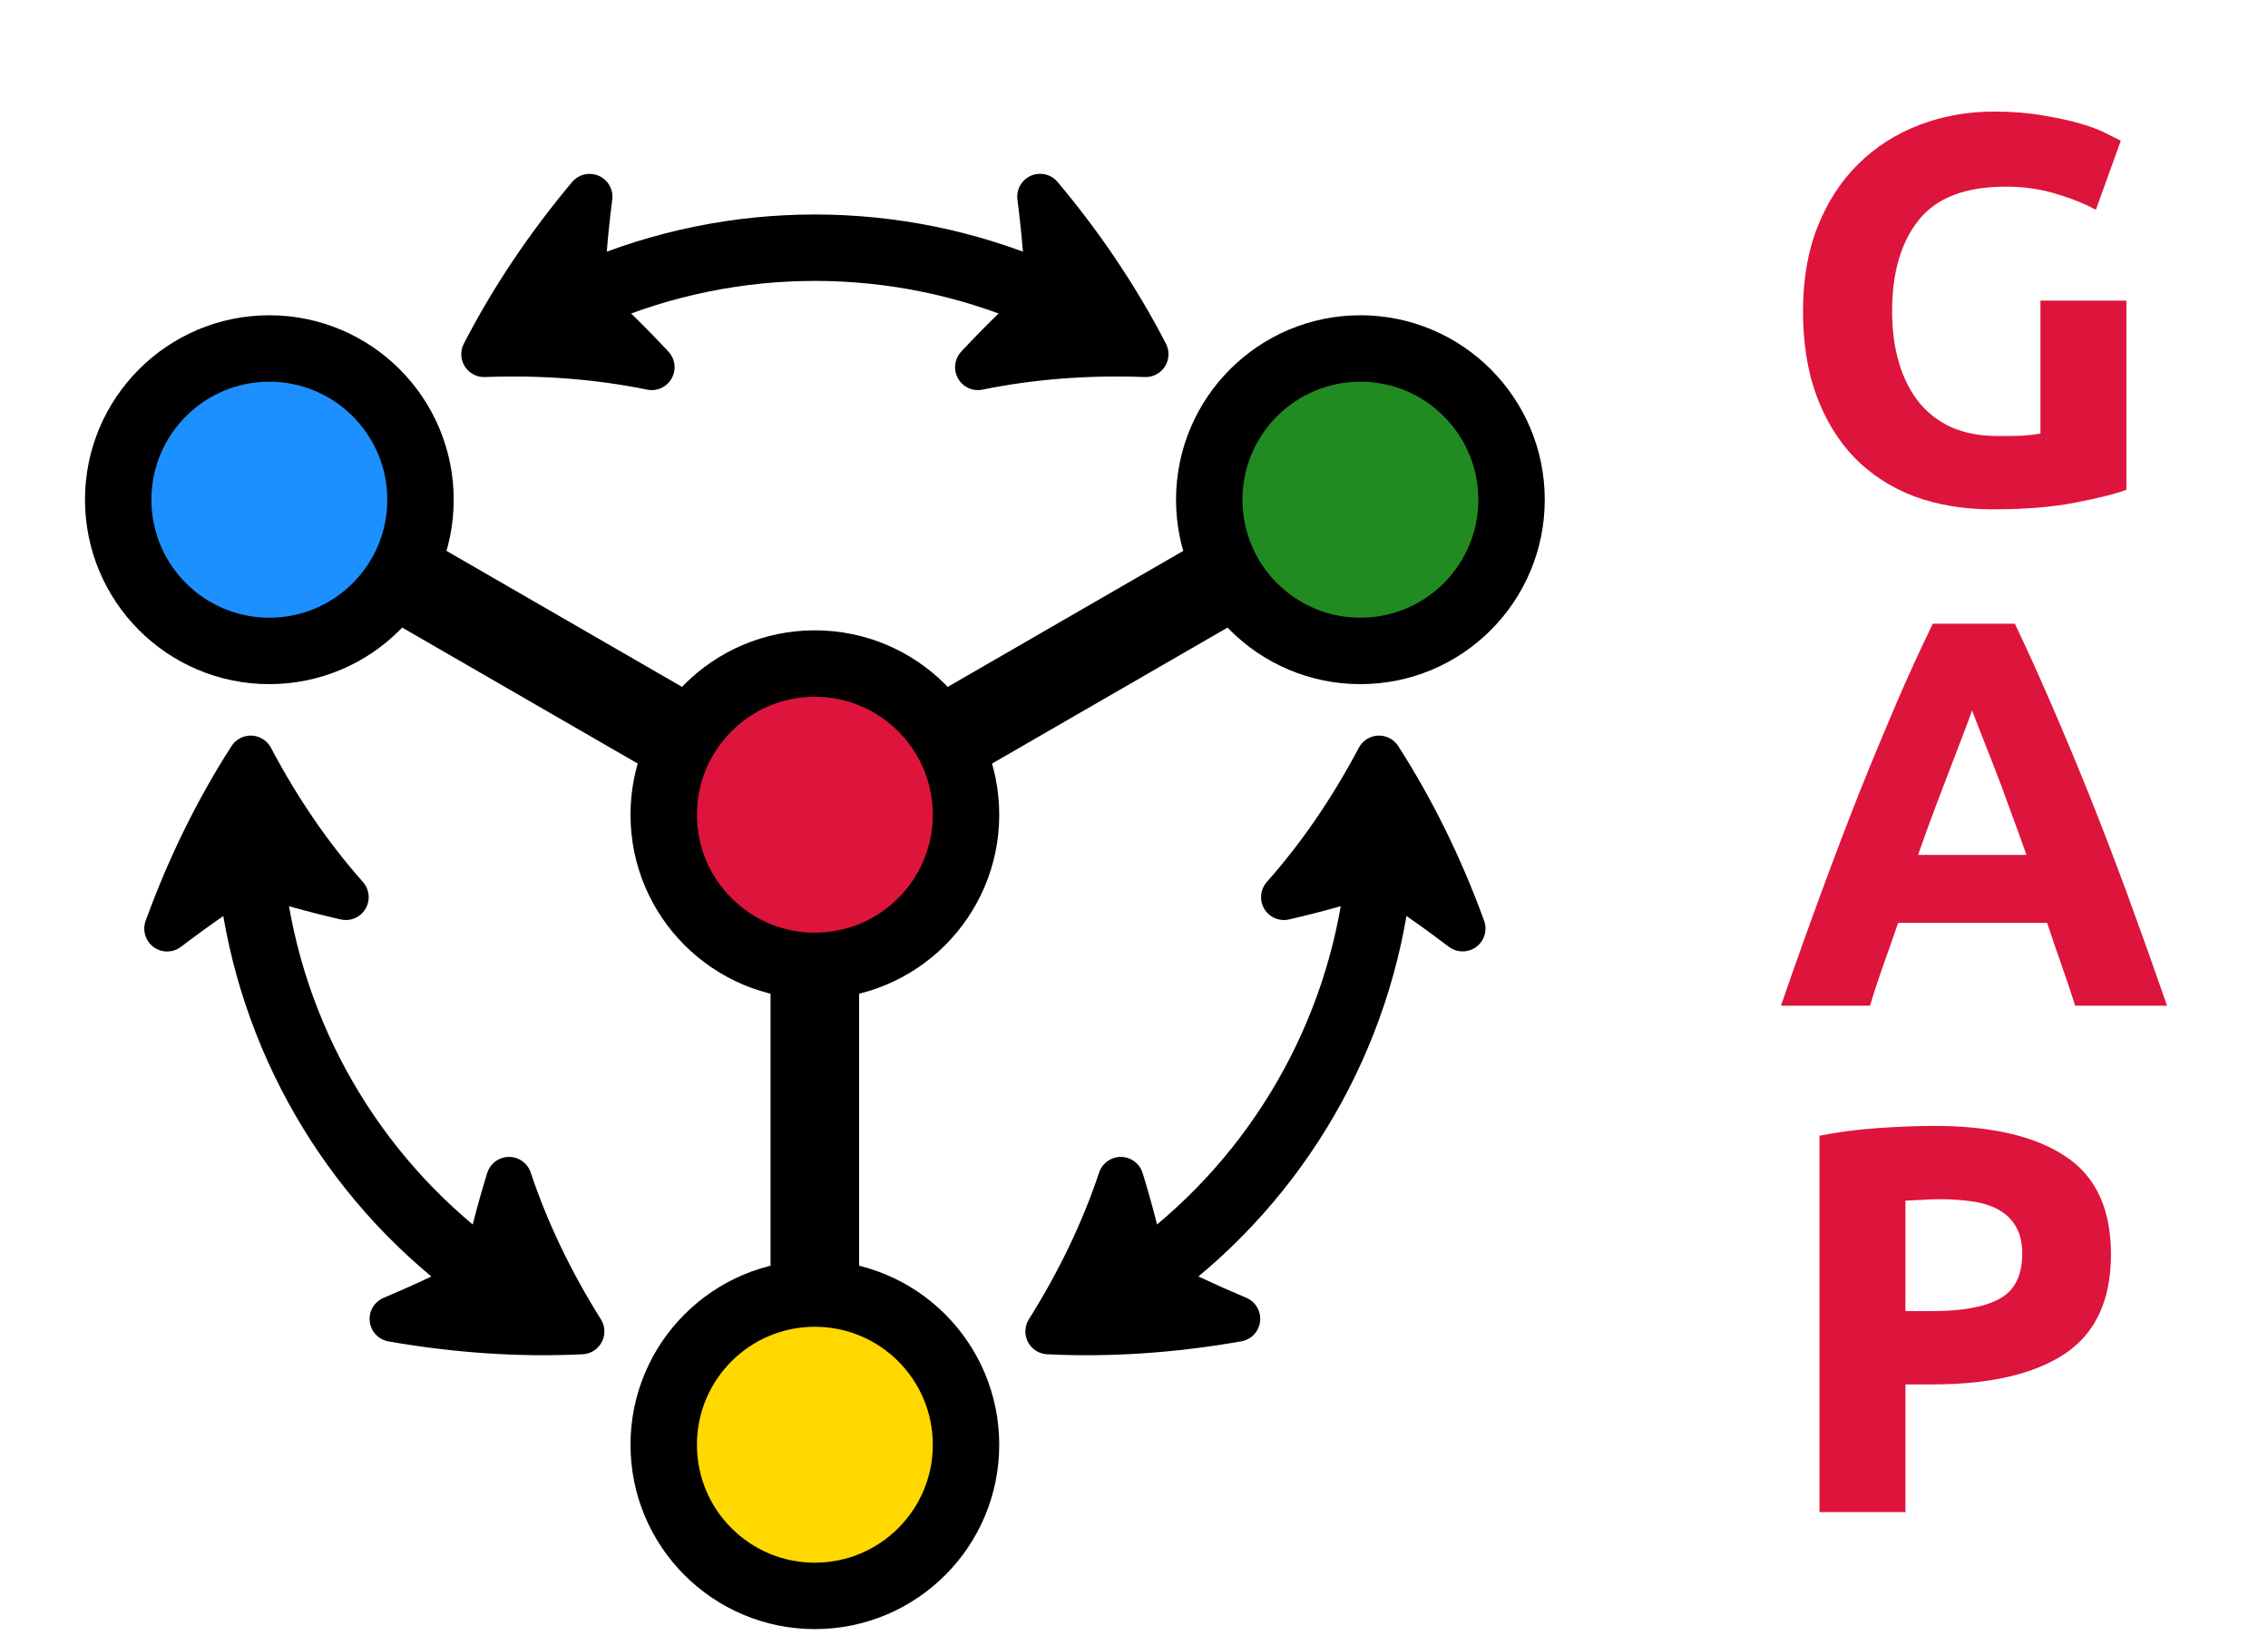 <?xml version="1.0" encoding="UTF-8"?>
<svg xmlns="http://www.w3.org/2000/svg" xmlns:xlink="http://www.w3.org/1999/xlink" width="101.041pt" height="73.288pt" viewBox="0 0 101.041 73.288">
<defs>
<g>
<g id="glyph-0-0">
<path d="M 10.266 -14.062 C 8.473 -14.062 7.18 -13.566 6.391 -12.578 C 5.598 -11.586 5.203 -10.234 5.203 -8.516 C 5.203 -7.68 5.301 -6.926 5.5 -6.25 C 5.695 -5.57 5.988 -4.984 6.375 -4.484 C 6.77 -3.992 7.258 -3.613 7.844 -3.344 C 8.438 -3.082 9.129 -2.953 9.922 -2.953 C 10.348 -2.953 10.711 -2.957 11.016 -2.969 C 11.316 -2.988 11.582 -3.02 11.812 -3.062 L 11.812 -8.984 L 15.641 -8.984 L 15.641 -0.562 C 15.18 -0.383 14.441 -0.195 13.422 0 C 12.41 0.207 11.16 0.312 9.672 0.312 C 8.391 0.312 7.227 0.117 6.188 -0.266 C 5.156 -0.66 4.27 -1.234 3.531 -1.984 C 2.801 -2.742 2.234 -3.672 1.828 -4.766 C 1.43 -5.859 1.234 -7.109 1.234 -8.516 C 1.234 -9.941 1.453 -11.203 1.891 -12.297 C 2.328 -13.391 2.93 -14.316 3.703 -15.078 C 4.473 -15.836 5.379 -16.414 6.422 -16.812 C 7.461 -17.207 8.57 -17.406 9.75 -17.406 C 10.551 -17.406 11.273 -17.348 11.922 -17.234 C 12.566 -17.129 13.117 -17.008 13.578 -16.875 C 14.047 -16.738 14.43 -16.594 14.734 -16.438 C 15.035 -16.289 15.254 -16.18 15.391 -16.109 L 14.281 -13.031 C 13.758 -13.312 13.16 -13.551 12.484 -13.75 C 11.805 -13.957 11.066 -14.062 10.266 -14.062 Z M 10.266 -14.062 "/>
</g>
<g id="glyph-0-1">
<path d="M 13.359 0 C 13.172 -0.594 12.969 -1.195 12.75 -1.812 C 12.531 -2.438 12.316 -3.062 12.109 -3.688 L 5.469 -3.688 C 5.258 -3.062 5.039 -2.438 4.812 -1.812 C 4.594 -1.195 4.395 -0.594 4.219 0 L 0.25 0 C 0.883 -1.832 1.488 -3.523 2.062 -5.078 C 2.633 -6.629 3.191 -8.094 3.734 -9.469 C 4.285 -10.844 4.828 -12.148 5.359 -13.391 C 5.891 -14.629 6.441 -15.836 7.016 -17.016 L 10.672 -17.016 C 11.234 -15.836 11.781 -14.629 12.312 -13.391 C 12.852 -12.148 13.398 -10.844 13.953 -9.469 C 14.504 -8.094 15.066 -6.629 15.641 -5.078 C 16.211 -3.523 16.816 -1.832 17.453 0 Z M 8.766 -13.156 C 8.68 -12.906 8.555 -12.566 8.391 -12.141 C 8.234 -11.723 8.047 -11.234 7.828 -10.672 C 7.617 -10.117 7.383 -9.504 7.125 -8.828 C 6.875 -8.16 6.617 -7.457 6.359 -6.719 L 11.188 -6.719 C 10.926 -7.457 10.672 -8.16 10.422 -8.828 C 10.18 -9.504 9.953 -10.117 9.734 -10.672 C 9.516 -11.234 9.32 -11.723 9.156 -12.141 C 8.988 -12.566 8.859 -12.906 8.766 -13.156 Z M 8.766 -13.156 "/>
</g>
<g id="glyph-0-2">
<path d="M 7.062 -17.203 C 9.602 -17.203 11.551 -16.754 12.906 -15.859 C 14.27 -14.973 14.953 -13.516 14.953 -11.484 C 14.953 -9.441 14.266 -7.961 12.891 -7.047 C 11.516 -6.141 9.551 -5.688 7 -5.688 L 5.797 -5.688 L 5.797 0 L 1.969 0 L 1.969 -16.766 C 2.801 -16.93 3.68 -17.047 4.609 -17.109 C 5.547 -17.172 6.363 -17.203 7.062 -17.203 Z M 7.312 -13.938 C 7.031 -13.938 6.754 -13.926 6.484 -13.906 C 6.223 -13.895 5.992 -13.883 5.797 -13.875 L 5.797 -8.953 L 7 -8.953 C 8.32 -8.953 9.316 -9.133 9.984 -9.5 C 10.66 -9.863 11 -10.535 11 -11.516 C 11 -11.984 10.91 -12.375 10.734 -12.688 C 10.566 -13 10.32 -13.25 10 -13.438 C 9.688 -13.625 9.301 -13.754 8.844 -13.828 C 8.383 -13.898 7.875 -13.938 7.312 -13.938 Z M 7.312 -13.938 "/>
</g>
</g>
<clipPath id="clip-0">
<path clip-rule="nonzero" d="M 0.012 0 L 100.078 0 L 100.078 72.582 L 0.012 72.582 Z M 0.012 0 "/>
</clipPath>
<clipPath id="clip-1">
<path clip-rule="nonzero" d="M 0.012 0 L 88 0 L 88 72.582 L 0.012 72.582 Z M 0.012 0 "/>
</clipPath>
<clipPath id="clip-2">
<path clip-rule="nonzero" d="M 0.012 0 L 85 0 L 85 72.582 L 0.012 72.582 Z M 0.012 0 "/>
</clipPath>
<clipPath id="clip-3">
<path clip-rule="nonzero" d="M 12 0 L 100.078 0 L 100.078 71 L 12 71 Z M 12 0 "/>
</clipPath>
<clipPath id="clip-4">
<path clip-rule="nonzero" d="M 0.012 0 L 61 0 L 61 71 L 0.012 71 Z M 0.012 0 "/>
</clipPath>
<clipPath id="clip-5">
<path clip-rule="nonzero" d="M 0.012 15 L 85 15 L 85 72.582 L 0.012 72.582 Z M 0.012 15 "/>
</clipPath>
<clipPath id="clip-6">
<path clip-rule="nonzero" d="M 0.012 0 L 89 0 L 89 55 L 0.012 55 Z M 0.012 0 "/>
</clipPath>
<clipPath id="clip-7">
<path clip-rule="nonzero" d="M 0.012 0 L 64 0 L 64 72.582 L 0.012 72.582 Z M 0.012 0 "/>
</clipPath>
<clipPath id="clip-8">
<path clip-rule="nonzero" d="M 9 0 L 100.078 0 L 100.078 72.582 L 9 72.582 Z M 9 0 "/>
</clipPath>
</defs>
<g clip-path="url(#clip-0)">
<path fill="none" stroke-width="3.985" stroke-linecap="butt" stroke-linejoin="miter" stroke="rgb(0%, 0%, 0%)" stroke-opacity="1" stroke-miterlimit="10" d="M 4.909 2.834 L 19.64 11.338 " transform="matrix(0.99, 0, 0, -0.99, 36.303, 36.291)"/>
</g>
<g clip-path="url(#clip-1)">
<path fill="none" stroke-width="3.985" stroke-linecap="butt" stroke-linejoin="miter" stroke="rgb(0%, 0%, 0%)" stroke-opacity="1" stroke-miterlimit="10" d="M -4.908 2.834 L -19.64 11.338 " transform="matrix(0.99, 0, 0, -0.99, 36.303, 36.291)"/>
</g>
<path fill="none" stroke-width="3.985" stroke-linecap="butt" stroke-linejoin="miter" stroke="rgb(0%, 0%, 0%)" stroke-opacity="1" stroke-miterlimit="10" d="M -0.002 -5.669 L -0.002 -22.677 " transform="matrix(0.99, 0, 0, -0.99, 36.303, 36.291)"/>
<path fill-rule="nonzero" fill="rgb(86.4%, 7.999%, 23.499%)" fill-opacity="1" d="M 43.039 36.293 C 43.039 32.57 40.023 29.555 36.301 29.555 C 32.582 29.555 29.566 32.57 29.566 36.293 C 29.566 40.012 32.582 43.027 36.301 43.027 C 40.023 43.027 43.039 40.012 43.039 36.293 Z M 43.039 36.293 "/>
<g clip-path="url(#clip-2)">
<path fill="none" stroke-width="2.989" stroke-linecap="butt" stroke-linejoin="miter" stroke="rgb(0%, 0%, 0%)" stroke-opacity="1" stroke-miterlimit="10" d="M 6.802 -0.002 C 6.802 3.757 3.757 6.802 -0.002 6.802 C -3.757 6.802 -6.802 3.757 -6.802 -0.002 C -6.802 -3.756 -3.757 -6.801 -0.002 -6.801 C 3.757 -6.801 6.802 -3.756 6.802 -0.002 Z M 6.802 -0.002 " transform="matrix(0.99, 0, 0, -0.99, 36.303, 36.291)"/>
</g>
<path fill-rule="nonzero" fill="rgb(13.199%, 54.5%, 13.199%)" fill-opacity="1" d="M 67.352 22.254 C 67.352 18.535 64.336 15.516 60.617 15.516 C 56.895 15.516 53.879 18.535 53.879 22.254 C 53.879 25.977 56.895 28.992 60.617 28.992 C 64.336 28.992 67.352 25.977 67.352 22.254 Z M 67.352 22.254 "/>
<g clip-path="url(#clip-3)">
<path fill="none" stroke-width="2.989" stroke-linecap="butt" stroke-linejoin="miter" stroke="rgb(0%, 0%, 0%)" stroke-opacity="1" stroke-miterlimit="10" d="M 31.351 14.174 C 31.351 17.929 28.306 20.978 24.551 20.978 C 20.792 20.978 17.747 17.929 17.747 14.174 C 17.747 10.415 20.792 7.37 24.551 7.37 C 28.306 7.37 31.351 10.415 31.351 14.174 Z M 31.351 14.174 " transform="matrix(0.99, 0, 0, -0.99, 36.303, 36.291)"/>
</g>
<path fill-rule="nonzero" fill="rgb(11.6%, 56.499%, 100%)" fill-opacity="1" d="M 18.727 22.254 C 18.727 18.535 15.711 15.516 11.988 15.516 C 8.27 15.516 5.254 18.535 5.254 22.254 C 5.254 25.977 8.27 28.992 11.988 28.992 C 15.711 28.992 18.727 25.977 18.727 22.254 Z M 18.727 22.254 "/>
<g clip-path="url(#clip-4)">
<path fill="none" stroke-width="2.989" stroke-linecap="butt" stroke-linejoin="miter" stroke="rgb(0%, 0%, 0%)" stroke-opacity="1" stroke-miterlimit="10" d="M -17.747 14.174 C -17.747 17.929 -20.792 20.978 -24.551 20.978 C -28.305 20.978 -31.35 17.929 -31.35 14.174 C -31.35 10.415 -28.305 7.37 -24.551 7.37 C -20.792 7.37 -17.747 10.415 -17.747 14.174 Z M -17.747 14.174 " transform="matrix(0.99, 0, 0, -0.99, 36.303, 36.291)"/>
</g>
<path fill-rule="nonzero" fill="rgb(100%, 84.399%, 0%)" fill-opacity="1" d="M 43.039 64.367 C 43.039 60.645 40.023 57.629 36.301 57.629 C 32.582 57.629 29.566 60.645 29.566 64.367 C 29.566 68.086 32.582 71.102 36.301 71.102 C 40.023 71.102 43.039 68.086 43.039 64.367 Z M 43.039 64.367 "/>
<g clip-path="url(#clip-5)">
<path fill="none" stroke-width="2.989" stroke-linecap="butt" stroke-linejoin="miter" stroke="rgb(0%, 0%, 0%)" stroke-opacity="1" stroke-miterlimit="10" d="M 6.802 -28.349 C 6.802 -24.59 3.757 -21.545 -0.002 -21.545 C -3.757 -21.545 -6.802 -24.59 -6.802 -28.349 C -6.802 -32.103 -3.757 -35.148 -0.002 -35.148 C 3.757 -35.148 6.802 -32.103 6.802 -28.349 Z M 6.802 -28.349 " transform="matrix(0.99, 0, 0, -0.99, 36.303, 36.291)"/>
</g>
<g clip-path="url(#clip-6)">
<path fill="none" stroke-width="2.989" stroke-linecap="butt" stroke-linejoin="miter" stroke="rgb(0%, 0%, 0%)" stroke-opacity="1" stroke-miterlimit="10" d="M 10.052 23.451 C 3.643 26.2 -3.642 26.2 -10.052 23.451 " transform="matrix(0.99, 0, 0, -0.99, 36.303, 36.291)"/>
</g>
<path fill-rule="nonzero" fill="rgb(0%, 0%, 0%)" fill-opacity="1" stroke-width="2.057" stroke-linecap="butt" stroke-linejoin="round" stroke="rgb(0%, 0%, 0%)" stroke-opacity="1" stroke-miterlimit="10" d="M 14.884 20.721 C 13.625 23.163 12.036 25.545 10.135 27.809 C 10.332 26.279 10.462 24.756 10.521 23.246 C 9.401 22.248 8.34 21.21 7.338 20.134 C 9.713 20.619 12.245 20.82 14.884 20.721 Z M 14.884 20.721 " transform="matrix(0.99, 0, 0, -0.99, 36.303, 36.291)"/>
<path fill-rule="nonzero" fill="rgb(0%, 0%, 0%)" fill-opacity="1" stroke-width="2.057" stroke-linecap="butt" stroke-linejoin="round" stroke="rgb(0%, 0%, 0%)" stroke-opacity="1" stroke-miterlimit="10" d="M -14.883 20.721 C -12.245 20.82 -9.712 20.619 -7.342 20.134 C -8.34 21.21 -9.405 22.248 -10.521 23.242 C -10.462 24.756 -10.336 26.279 -10.138 27.805 C -12.036 25.541 -13.625 23.163 -14.883 20.721 Z M -14.883 20.721 " transform="matrix(0.99, 0, 0, -0.99, 36.303, 36.291)"/>
<g clip-path="url(#clip-7)">
<path fill="none" stroke-width="2.989" stroke-linecap="butt" stroke-linejoin="miter" stroke="rgb(0%, 0%, 0%)" stroke-opacity="1" stroke-miterlimit="10" d="M -25.335 -3.019 C -24.511 -9.945 -20.867 -16.256 -15.282 -20.433 " transform="matrix(0.99, 0, 0, -0.99, 36.303, 36.291)"/>
</g>
<path fill-rule="nonzero" fill="rgb(0%, 0%, 0%)" fill-opacity="1" stroke-width="2.057" stroke-linecap="butt" stroke-linejoin="round" stroke="rgb(0%, 0%, 0%)" stroke-opacity="1" stroke-miterlimit="10" d="M -25.387 2.531 C -26.874 0.219 -28.14 -2.348 -29.149 -5.125 C -27.923 -4.19 -26.669 -3.319 -25.391 -2.51 C -23.967 -2.983 -22.539 -3.382 -21.107 -3.709 C -22.713 -1.899 -24.152 0.196 -25.387 2.531 Z M -25.387 2.531 " transform="matrix(0.99, 0, 0, -0.99, 36.303, 36.291)"/>
<path fill-rule="nonzero" fill="rgb(0%, 0%, 0%)" fill-opacity="1" stroke-width="2.057" stroke-linecap="butt" stroke-linejoin="round" stroke="rgb(0%, 0%, 0%)" stroke-opacity="1" stroke-miterlimit="10" d="M -10.501 -23.249 C -11.905 -21.012 -12.998 -18.721 -13.763 -16.425 C -14.197 -17.829 -14.568 -19.269 -14.868 -20.736 C -16.209 -21.438 -17.589 -22.089 -19.009 -22.685 C -16.102 -23.193 -13.246 -23.383 -10.501 -23.249 Z M -10.501 -23.249 " transform="matrix(0.99, 0, 0, -0.99, 36.303, 36.291)"/>
<g clip-path="url(#clip-8)">
<path fill="none" stroke-width="2.989" stroke-linecap="butt" stroke-linejoin="miter" stroke="rgb(0%, 0%, 0%)" stroke-opacity="1" stroke-miterlimit="10" d="M 15.282 -20.433 C 20.867 -16.256 24.511 -9.945 25.336 -3.019 " transform="matrix(0.99, 0, 0, -0.99, 36.303, 36.291)"/>
</g>
<path fill-rule="nonzero" fill="rgb(0%, 0%, 0%)" fill-opacity="1" stroke-width="2.057" stroke-linecap="butt" stroke-linejoin="round" stroke="rgb(0%, 0%, 0%)" stroke-opacity="1" stroke-miterlimit="10" d="M 10.502 -23.249 C 13.247 -23.383 16.102 -23.193 19.013 -22.681 C 17.593 -22.085 16.209 -21.438 14.868 -20.732 C 14.568 -19.265 14.201 -17.829 13.767 -16.425 C 13.002 -18.721 11.906 -21.012 10.502 -23.249 Z M 10.502 -23.249 " transform="matrix(0.99, 0, 0, -0.99, 36.303, 36.291)"/>
<path fill-rule="nonzero" fill="rgb(0%, 0%, 0%)" fill-opacity="1" stroke-width="2.057" stroke-linecap="butt" stroke-linejoin="round" stroke="rgb(0%, 0%, 0%)" stroke-opacity="1" stroke-miterlimit="10" d="M 25.387 2.531 C 24.152 0.196 22.713 -1.899 21.107 -3.709 C 22.539 -3.382 23.967 -2.979 25.391 -2.51 C 26.669 -3.315 27.923 -4.19 29.15 -5.121 C 28.14 -2.348 26.874 0.219 25.387 2.531 Z M 25.387 2.531 " transform="matrix(0.99, 0, 0, -0.99, 36.303, 36.291)"/>
<g fill="rgb(86.4%, 7.999%, 23.499%)" fill-opacity="1">
<use xlink:href="#glyph-0-0" x="79.092" y="22.376"/>
</g>
<g fill="rgb(86.4%, 7.999%, 23.499%)" fill-opacity="1">
<use xlink:href="#glyph-0-1" x="79.092" y="44.798"/>
</g>
<g fill="rgb(86.4%, 7.999%, 23.499%)" fill-opacity="1">
<use xlink:href="#glyph-0-2" x="79.092" y="67.355"/>
</g>
</svg>
